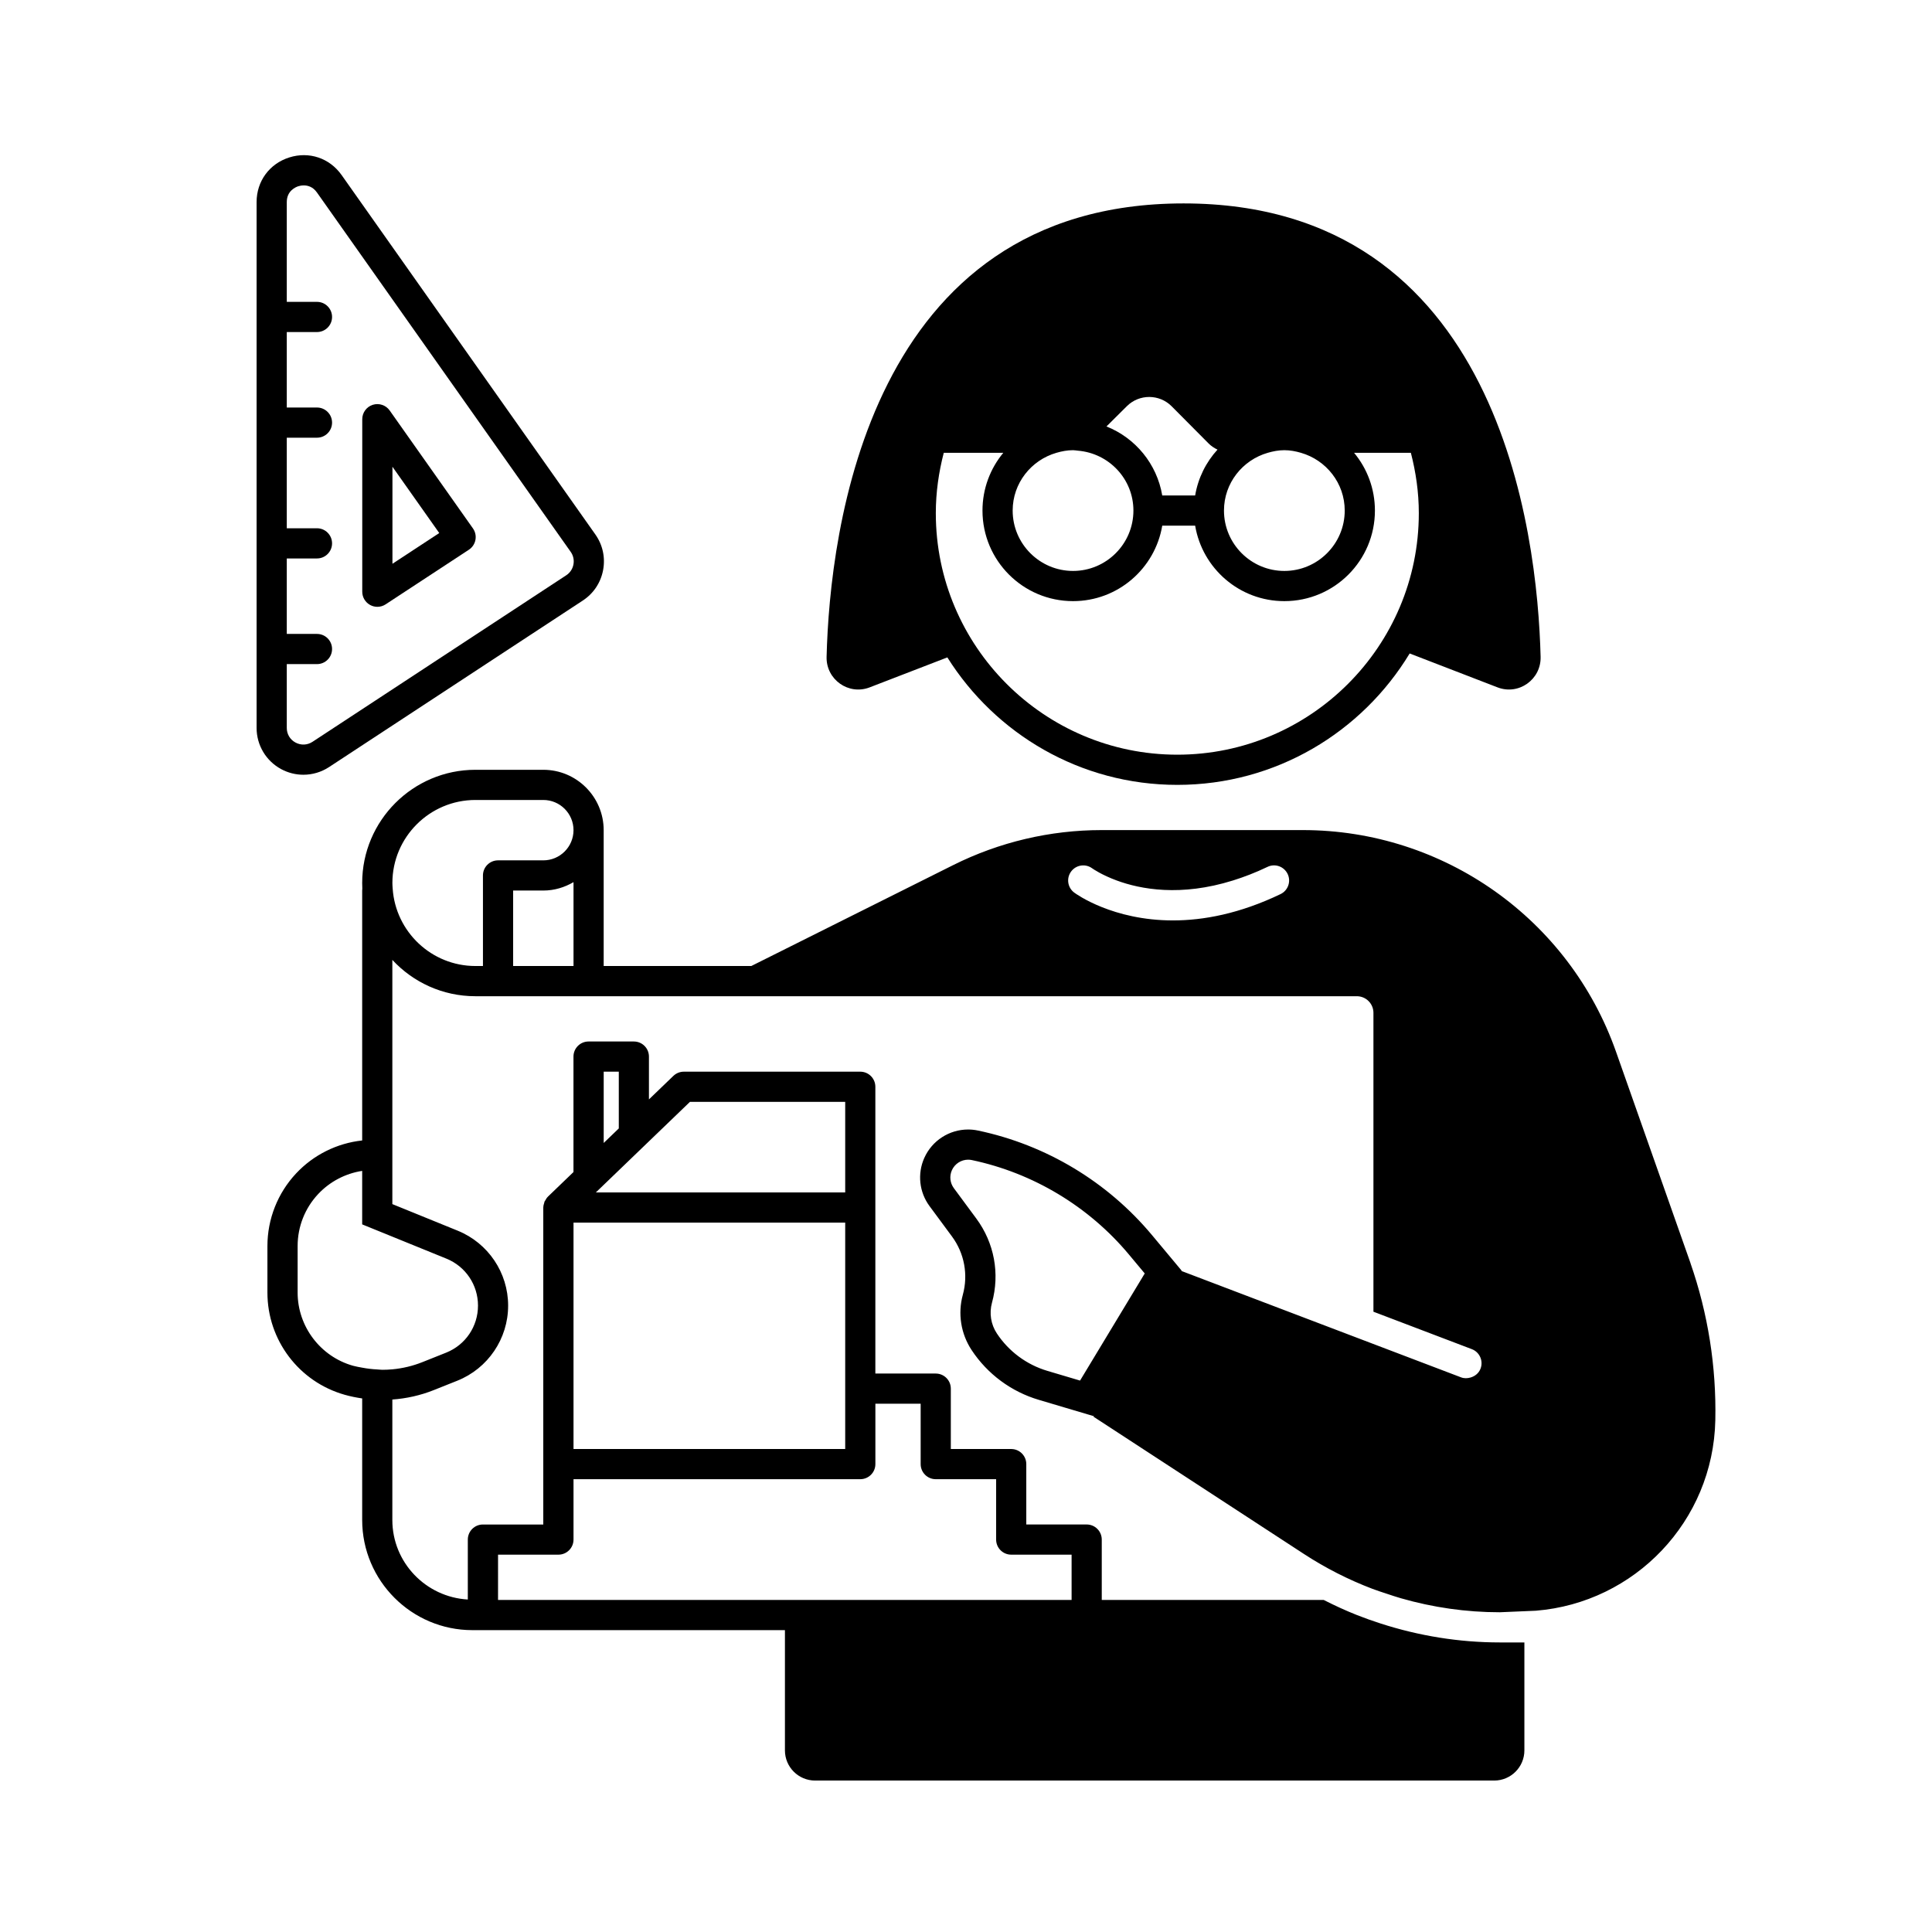 <svg version="1.1" viewBox="0 0 1200 1200" xmlns="http://www.w3.org/2000/svg" width="200" height="200">
  <g>
    <path d="m540.18 426.93 48.238-18.609c29.855 47.504 82.582 79.18 142.83 79.18 61.273 0 114.75-32.766 144.32-81.621l54.562 21.051c13.141 5.07 27.125-4.875 26.77-18.953-1.957-77.32-25.68-281.63-221.75-281.63-196.06 0.004-219.79 204.31-221.74 281.64-0.355 14.078 13.633 24.02 26.77 18.949zm191.07 41.82c-82.711 0-150-67.289-150-150 0-12.969 1.828-25.488 4.938-37.5h36.98c-8.074 9.738-12.934 22.238-12.934 35.875 0 31.066 25.184 56.25 56.25 56.25 27.863 0 50.934-20.281 55.406-46.871h20.438c4.473 26.594 27.543 46.871 55.406 46.871 31.066 0 56.25-25.184 56.25-56.25 0-13.637-4.859-26.141-12.934-35.875h35.262c3.109 12.012 4.938 24.531 4.938 37.5 0 82.711-67.289 150-150 150zm-9.359-161c-3.293-19.59-16.668-35.723-34.645-42.871l12.668-12.59c7.715-7.664 20.18-7.625 27.844 0.086l22.914 23.059c1.613 1.625 3.512 2.871 5.539 3.836-7.121 7.805-12.055 17.602-13.883 28.48zm-65.719-26.504c3.297-0.953 6.711-1.625 10.312-1.625 1.059 0 2.055 0.227 3.094 0.312 19.211 1.602 34.406 17.57 34.406 37.188 0 20.68-16.824 37.5-37.5 37.5s-37.5-16.82-37.5-37.5c0-17.074 11.543-31.359 27.188-35.875zm179.06 35.875c0 20.68-16.824 37.5-37.5 37.5s-37.5-16.82-37.5-37.5c0-17.078 11.543-31.363 27.188-35.875 3.297-0.953 6.711-1.625 10.312-1.625s7.016 0.672 10.312 1.625c15.645 4.516 27.188 18.801 27.188 35.875z"></path>
    <path d="m1050 784.53-46.25-131.25c-29.074-82.512-107.04-137.7-194.53-137.7h-125c-32.012 0-63.582 7.453-92.215 21.766l-125.36 62.66h-91.688v-84.375c0-20.684-16.816-37.5-37.5-37.5h-42.188c-38.773 0-70.312 31.539-70.312 70.312 0 1.152 0.027 2.297 0.082 3.434-0.055 0.41-0.082 0.832-0.082 1.254v155.23c-15.621 1.691-30.219 8.906-41.059 20.492-11.434 12.219-17.797 28.328-17.797 45.066v28.938c0 29.551 19.652 55.492 48.098 63.492 3.547 1 7.144 1.711 10.758 2.242v75.48c0 37.738 30.699 68.438 68.438 68.438h194.14v74.676c0 10.355 8.395 18.75 18.75 18.75h421.79c10.355 0 18.75-8.395 18.75-18.75v-67.039h-15.262c-25.359 0-50.289-4.09-74.086-11.777-4.938-1.594-9.836-3.324-14.668-5.238-7.012-2.777-13.875-5.934-20.625-9.371h-137.86v-37.5c0-5.184-4.191-9.375-9.375-9.375h-37.5v-37.5c0-5.184-4.191-9.375-9.375-9.375h-37.5v-37.5c0-5.184-4.191-9.375-9.375-9.375h-37.5v-178.12c0-5.184-4.191-9.375-9.375-9.375h-109.58c-2.426 0-4.75 0.941-6.5 2.617l-15.172 14.602v-26.594c0-5.184-4.191-9.375-9.375-9.375h-28.125c-5.184 0-9.375 4.191-9.375 9.375v71.715l-15.875 15.281c-0.023 0.02-0.027 0.051-0.051 0.07-0.684 0.672-1.176 1.5-1.629 2.356-0.125 0.234-0.344 0.422-0.445 0.66-0.086 0.203-0.07 0.453-0.141 0.664-0.324 0.953-0.582 1.926-0.59 2.922-0.004 0.027-0.02 0.051-0.02 0.082v196.88h-37.5c-5.184 0-9.375 4.191-9.375 9.375v37.215c-26.062-1.492-46.875-22.973-46.875-49.402v-74.809c8.73-0.633 17.379-2.535 25.621-5.82l14.672-5.852c19.098-7.617 31.625-26.102 31.625-46.66 0-20.434-12.379-38.832-31.305-46.531l-40.613-16.52v-151.68c12.855 13.871 31.211 22.559 51.562 22.559h547.5c5.684 0 10.309 4.625 10.309 10.309v185.65l18.75 7.133 42.352 16.113c4.844 1.84 7.269 7.262 5.43 12.094-1.094 2.891-3.508 4.769-6.273 5.547-1.867 0.523-3.867 0.633-5.82-0.117l-35.688-13.578-137.99-52.492 0.125-0.203-7.699-9.227-6.379-7.644-4.285-5.137c-27.711-33.207-65.805-56.113-108.13-65.016-2.055-0.434-4.117-0.641-6.152-0.641-11.57 0-22.355 6.762-27.223 17.676-4.379 9.816-3.137 21.23 3.25 29.879l13.969 18.902c7.676 10.387 10.156 23.727 6.731 36.18-3.223 11.703-1.23 24.23 5.457 34.359 9.828 14.883 24.586 25.824 41.684 30.898l15.742 4.676 18.465 5.481 0.664-1.098-0.832 1.438 130.79 85.316c13.41 8.746 27.621 15.941 42.383 21.57 2.934 1.117 5.922 2.055 8.895 3.047 2.953 0.984 5.894 1.977 8.887 2.836 19.836 5.695 40.461 8.684 61.391 8.684l22.395-0.957c61.43-4.957 110.13-55.605 111.46-118.28 0.703-33.199-4.523-66.262-15.438-97.625zm-384.71-243.22c3.078-4.148 8.906-5.035 13.082-1.977 0.637 0.457 6 4.137 15.25 7.555 14.777 5.461 39.664 10.156 72.168 0 6.844-2.141 13.98-4.856 21.473-8.453 4.68-2.269 10.262-0.273 12.508 4.394 2.242 4.66 0.273 10.262-4.394 12.508-25.469 12.23-48.02 16.352-66.816 16.352-37.352 0-59.922-16.242-61.312-17.266-4.164-3.078-5.043-8.957-1.957-13.113zm-421.57 7.133c0-28.426 23.137-51.562 51.562-51.562h42.188c10.336 0 18.75 8.414 18.75 18.75s-8.414 18.75-18.75 18.75h-28.125c-5.184 0-9.375 4.191-9.375 9.375v56.25h-4.688c-27.25 0-49.574-21.273-51.387-48.07-0.078-1.16-0.176-2.312-0.176-3.492zm75 4.688h18.75c6.863 0 13.211-1.984 18.75-5.215v52.09h-37.5zm-75 297.38c-2.066 0.191-4.141 0.293-6.231 0.293-1.055 0-2.094-0.168-3.144-0.215-3.152-0.148-6.277-0.52-9.375-1.109-1.902-0.359-3.816-0.66-5.68-1.184-20.27-5.699-34.426-24.387-34.426-45.441v-28.938c0-12.02 4.523-23.477 12.738-32.254 7.254-7.754 16.957-12.809 27.348-14.406v33.227l0.02 0.008 9.375 3.812 2.293 0.93 7.082 2.883 33.547 13.645c11.922 4.848 19.621 16.297 19.621 29.164 0 12.965-7.781 24.441-19.82 29.246l-14.672 5.852c-6.019 2.398-12.277 3.898-18.676 4.488zm112.5-91.133h168.75v140.62h-168.75zm72.328-75h96.422v56.25h-154.86zm-53.578-18.75h9.375v35.266l-9.375 9.023zm-65.625 300h37.5c5.184 0 9.375-4.191 9.375-9.375v-37.5h178.12c5.184 0 9.375-4.191 9.375-9.375v-37.5h28.125v37.5c0 5.184 4.191 9.375 9.375 9.375h37.5v37.5c0 5.184 4.191 9.375 9.375 9.375h37.5v28.125h-356.25zm341.19-114.16c-12.848-3.816-23.992-12.074-31.375-23.258-3.711-5.617-4.812-12.559-3.027-19.051 4.984-18.121 1.441-37.184-9.73-52.297l-13.969-18.902c-2.367-3.203-2.832-7.457-1.207-11.094 1.781-3.988 5.746-6.566 10.102-6.566 0.766 0 1.535 0.082 2.293 0.242 38.031 8 72.691 28.84 97.59 58.68l8.664 10.383 1.137 1.363-40.172 66.531-0.242-0.07z"></path>
    <path d="m174.63 477.71c4.332 2.336 9.074 3.496 13.816 3.496 5.559 0 11.105-1.602 15.938-4.769l157.6-103.43c6.648-4.359 11.125-11.059 12.605-18.867 1.484-7.82-0.219-15.691-4.805-22.191l-157.6-223.22c-7.453-10.539-20.207-14.859-32.539-10.93-12.312 3.906-20.27 14.781-20.27 27.699v326.63c0 10.695 5.84 20.492 15.254 25.574zm3.496-352.21c0-7.004 5.512-9.301 7.195-9.832 0.641-0.203 1.867-0.512 3.367-0.512 2.461 0 5.668 0.844 8.168 4.394l157.61 223.21c1.621 2.297 2.234 5.098 1.703 7.863-0.523 2.773-2.113 5.156-4.477 6.703l-157.6 103.43c-3.215 2.106-7.16 2.269-10.555 0.449-3.391-1.832-5.414-5.219-5.414-9.074v-39.641h18.75c5.184 0 9.375-4.191 9.375-9.375s-4.191-9.375-9.375-9.375h-18.75v-46.875h18.75c5.184 0 9.375-4.191 9.375-9.375s-4.191-9.375-9.375-9.375h-18.75v-56.25h18.75c5.184 0 9.375-4.191 9.375-9.375s-4.191-9.375-9.375-9.375h-18.75v-46.875h18.75c5.184 0 9.375-4.191 9.375-9.375s-4.191-9.375-9.375-9.375h-18.75z"></path>
    <path d="m229.93 375.78c1.391 0.75 2.922 1.129 4.449 1.129 1.793 0 3.59-0.512 5.144-1.539l51.711-33.93c2.125-1.391 3.59-3.59 4.066-6.09s-0.082-5.082-1.555-7.16l-51.711-73.234c-2.352-3.332-6.594-4.742-10.492-3.523-3.894 1.238-6.539 4.856-6.539 8.938v107.16c0 3.441 1.887 6.609 4.926 8.246zm13.824-85.875 29.078 41.18-29.078 19.078z"></path>
  </g>
</svg>
